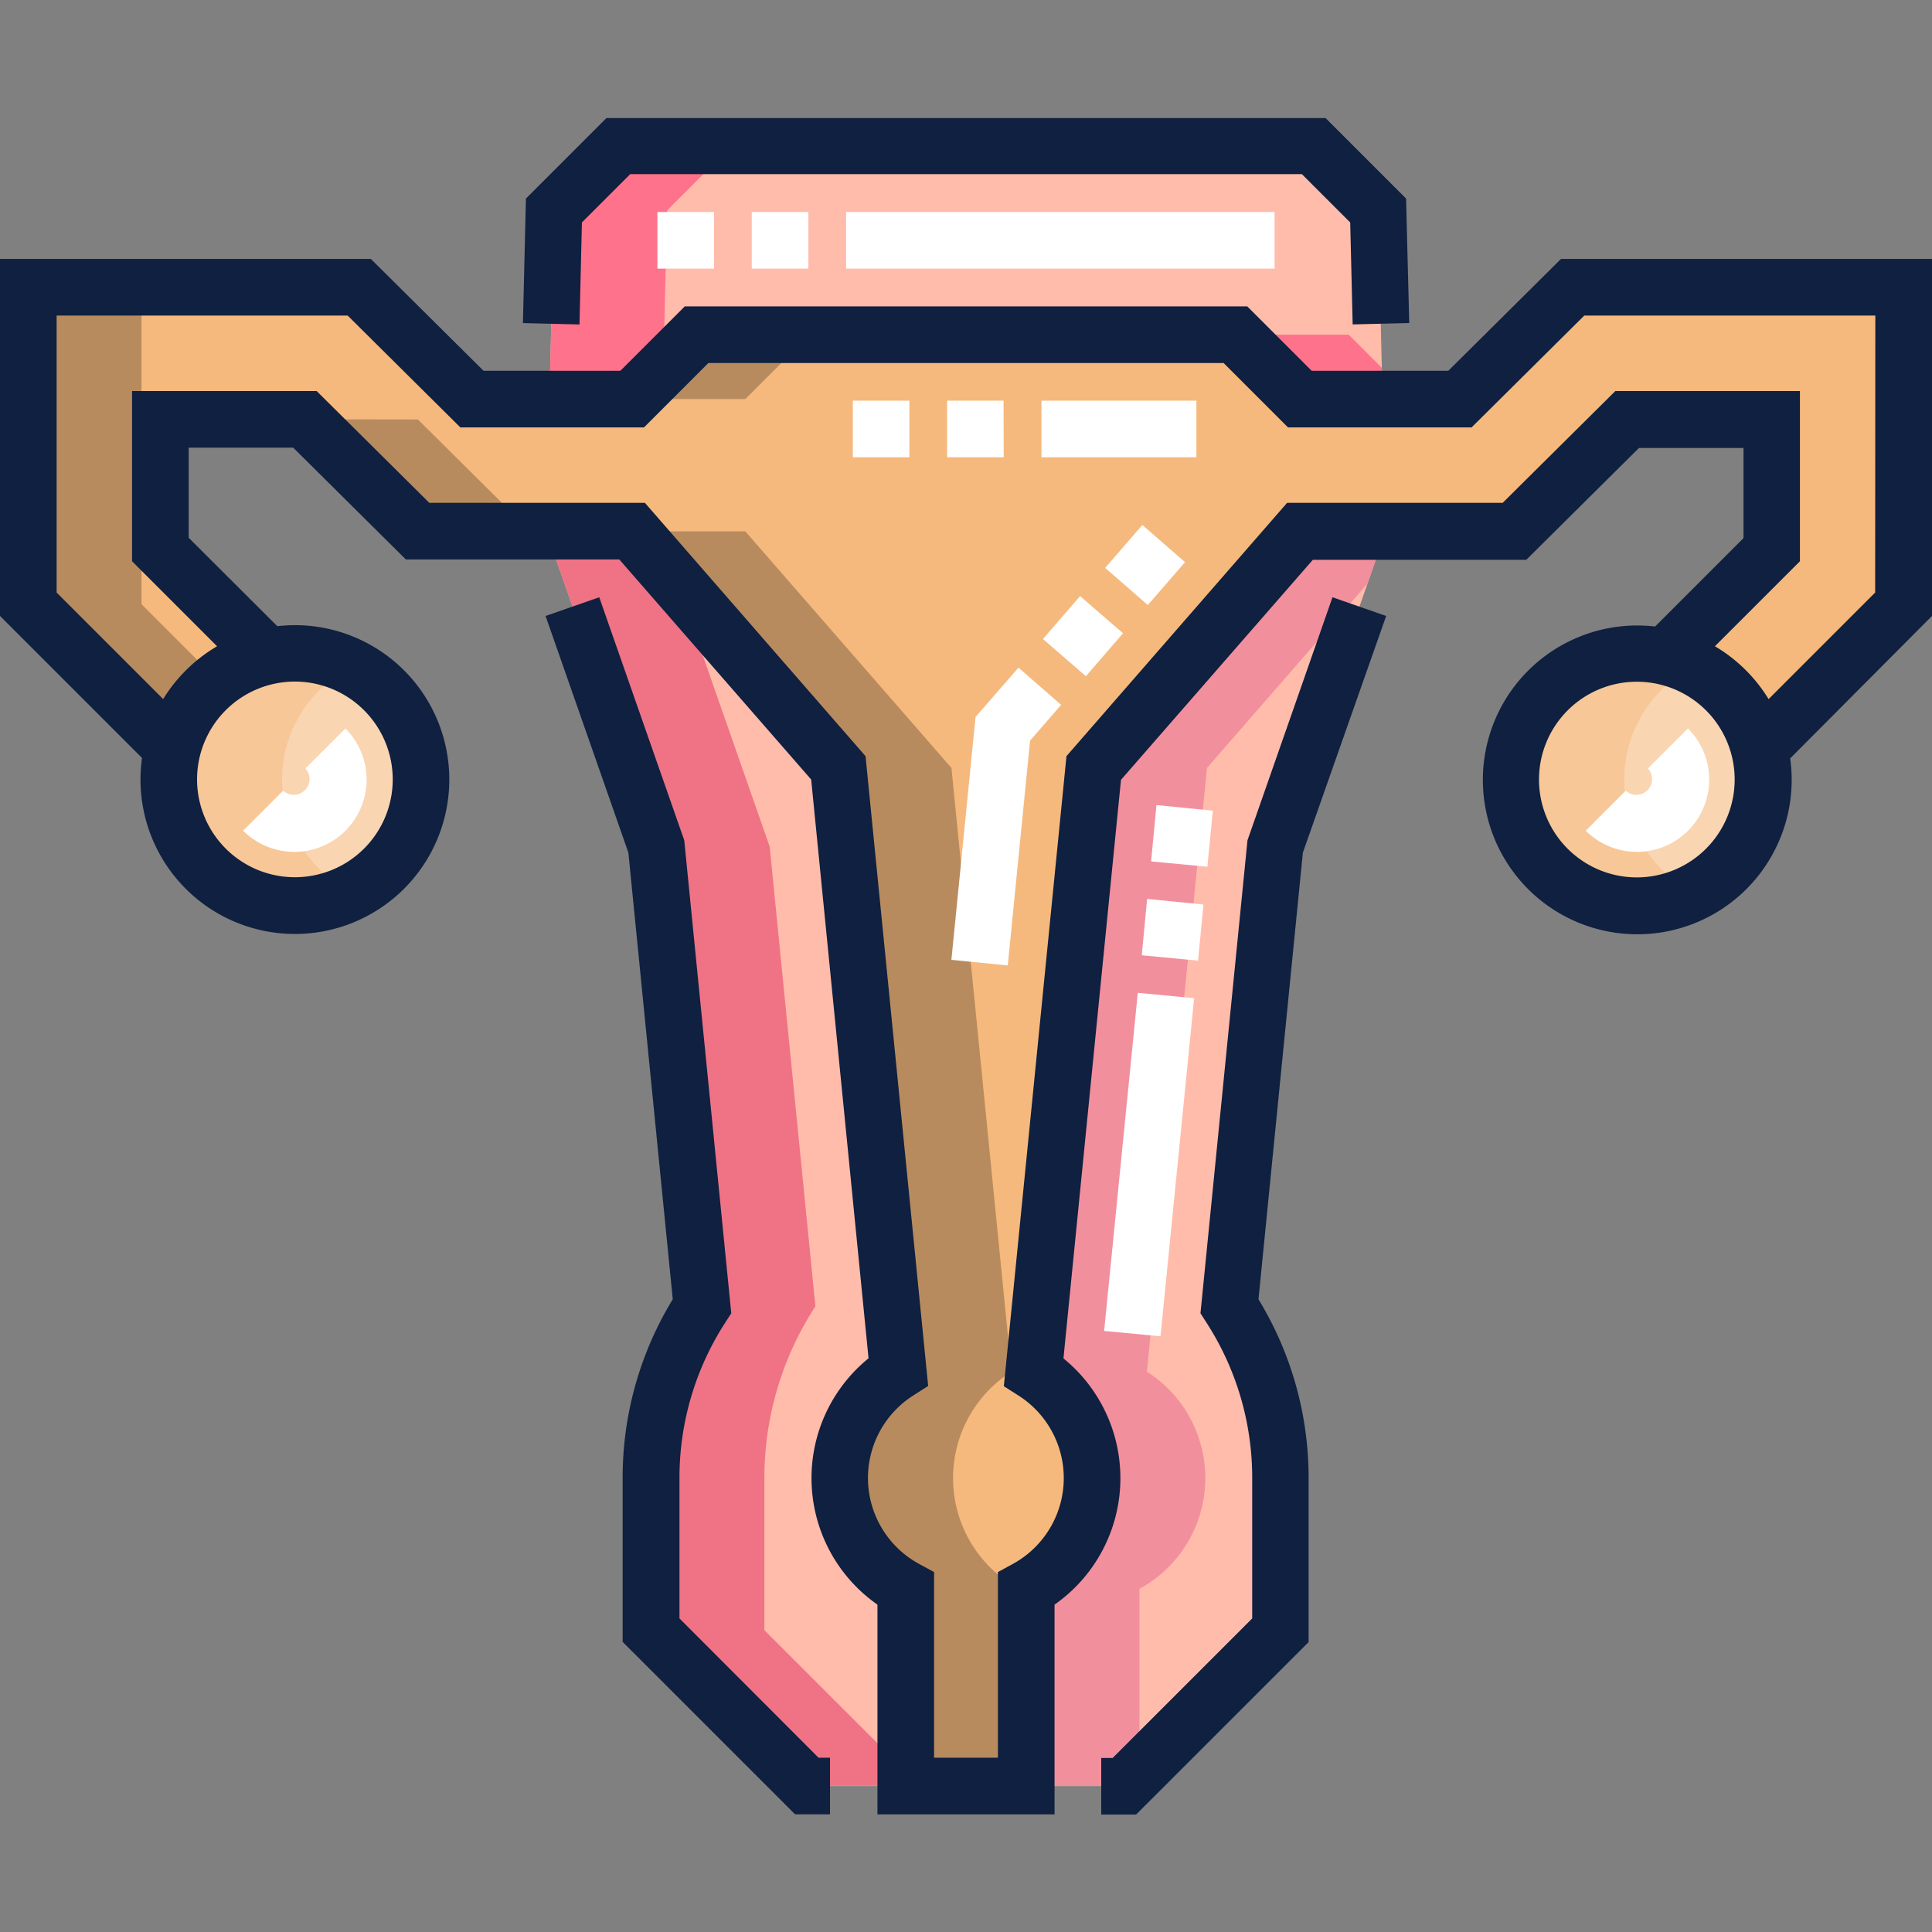 <svg id="Layer_1" data-name="Layer 1" xmlns="http://www.w3.org/2000/svg" viewBox="0 0 360 360"><rect x="0" y="0" width="360" height="360" fill="#808080" stroke="none"/><defs><style>.cls-1{fill:#f9d5b1;}.cls-2{fill:#f5b97d;}.cls-3{fill:#ffbcab;}.cls-4{fill:#f7c797;}.cls-5{fill:#b88b5e;}.cls-6{fill:#ff728b;}.cls-7{fill:#f28f9d;}.cls-8{fill:#ef7385;}.cls-9{fill:#0f2040;}.cls-10{fill:#fff;}</style></defs><title>Gyn</title><path class="cls-1" d="M78.45,145.26A23.5,23.5,0,1,1,55,121.76,23.5,23.5,0,0,1,78.45,145.26Z"/><path class="cls-1" d="M328.54,145.26a23.5,23.5,0,1,1-23.5-23.5A23.5,23.5,0,0,1,328.54,145.26Z"/><path class="cls-2" d="M293,53.52l-21,20.84H242.23l-12-12H129.78l-12,12H87.93L67,53.52H5.27v59.07l24.57,24.57,17.4-17.41L29.88,102.4V78.13H56.81L77.77,99h40L156.2,143.1l11.18,112.49a23.5,23.5,0,0,0,1.39,40.47V332.8h22.46V296.06a23.5,23.5,0,0,0,1.39-40.47L203.8,143.1,242.23,99h40l21-20.84h26.93V102.4l-17.48,17.48,17.4,17.4,24.69-24.69V53.52Z"/><path class="cls-3" d="M168.77,296.06V332.8H150.39l-29-29V275.41a58.62,58.62,0,0,1,9.5-32l-8.52-85.65L101.77,99h16L156.2,143.1l11.18,112.49a23.5,23.5,0,0,0,1.39,40.47Zm-51-221.7,12-12H230.22l12,12h15.4l-.84-35.15-12-12H115.22l-12,12-.84,35.15ZM258.23,99h-16L203.8,143.1,192.62,255.59a23.5,23.5,0,0,1-1.39,40.47V332.8h18.38l29-29V275.41a58.64,58.64,0,0,0-9.49-32l8.52-85.66Z"/><path class="cls-4" d="M52.55,145.26a23.5,23.5,0,0,1,13-21,23.5,23.5,0,1,0,0,42A23.49,23.49,0,0,1,52.55,145.26Z"/><path class="cls-4" d="M302.64,145.26a23.5,23.5,0,0,1,12.95-21,23.5,23.5,0,1,0,0,42A23.49,23.49,0,0,1,302.64,145.26Z"/><path class="cls-5" d="M150.88,62.36h-21.1l-12,12h21.1Z"/><path class="cls-5" d="M26.37,112.59V53.52H5.27v59.07l24.57,24.57,10.55-10.55Z"/><path class="cls-5" d="M177.59,275.41a23.48,23.48,0,0,1,10.89-19.82L177.29,143.1,138.87,99h-21.1L156.2,143.1l11.18,112.49a23.5,23.5,0,0,0,1.39,40.47V332.8h21.1V296.06A23.47,23.47,0,0,1,177.59,275.41Z"/><path class="cls-5" d="M56.81,78.13,77.77,99h21.1l-21-20.84Z"/><path class="cls-6" d="M123.6,68.54l.7-29.33,12-12H115.22l-12,12-.84,35.15h15.4Z"/><path class="cls-6" d="M230.22,62.36l12,12h15.4l-.14-5.82c-1.88-1.89-3.76-3.76-6.18-6.18Z"/><path class="cls-7" d="M212.32,296.06a23.5,23.5,0,0,0,1.39-40.47L224.9,143.1l29.91-34.35L258.23,99h-16L203.8,143.1,192.62,255.59a23.5,23.5,0,0,1-1.39,40.47V332.8h18.38l2.71-2.71Z"/><path class="cls-8" d="M142.43,303.76V275.41a58.63,58.63,0,0,1,9.51-32l-8.52-85.65-17.14-49L117.77,99h-16l20.55,58.76,8.52,85.65a58.62,58.62,0,0,0-9.5,32v28.35l29,29h18.39v-2.71Z"/><path class="cls-9" d="M360,48.25H290.87l-21,20.84H244.41l-12-12H127.6l-12,12H90.1l-21-20.84H0v66.52l26.46,26.46a29.87,29.87,0,0,0-.28,4A28.77,28.77,0,1,0,55,116.49a30.68,30.68,0,0,0-3.33.19L35.16,100.21V83.41H54.63l21,20.84h39.77l35.75,41L161.84,253.1A28.76,28.76,0,0,0,163.5,299v39.08h33V299a28.77,28.77,0,0,0,1.66-45.88l10.72-107.81,35.75-41H284.4l21-20.84h19.48v16.8l-16.47,16.47a30.4,30.4,0,0,0-3.33-.19,28.77,28.77,0,1,0,28.77,28.77,28.08,28.08,0,0,0-.28-4L360,114.77Zm-286.82,97A18.23,18.23,0,1,1,55,127,18.25,18.25,0,0,1,73.18,145.26ZM305,163.49a18.23,18.23,0,1,1,18.23-18.23A18.24,18.24,0,0,1,305,163.49Zm44.41-53.08-19.86,19.86a29,29,0,0,0-10-9.85l15.84-15.84V72.86H301l-21,20.84H239.83l-41.11,47.2L187.05,258.3l2.73,1.74a18.23,18.23,0,0,1-1.08,31.39l-2.75,1.5v34.59h-11.9V292.93l-2.76-1.5A18.22,18.22,0,0,1,170.22,260l2.73-1.75L161.28,140.9,120.17,93.7H80L59,72.86H24.61v31.72l15.84,15.84a29.12,29.12,0,0,0-10.05,9.84L10.55,110.41V58.8H64.78l21,20.84H120l12-12H228l12,12h34.21l21-20.84h54.23Z"/><path class="cls-9" d="M108.43,41.45l9-9H242.59l9,9,.46,19,10.54-.26L262,37l-15-15H113L98,37l-.56,23.2,10.54.26Z"/><path class="cls-9" d="M126.61,301.57V275.41a53.18,53.18,0,0,1,8.65-29.15l1-1.55-8.76-88.13-15.84-45.29-10,3.49,15.43,44.1,8.27,83.22a63.76,63.76,0,0,0-9.34,33.31v30.53l32.13,32.13h6.51V327.52h-2.14Z"/><path class="cls-9" d="M258.29,114.78l-10-3.49-15.84,45.29-8.76,88.13,1,1.56a53.25,53.25,0,0,1,8.64,29.14v26.16l-26,26h-2.13v10.54h6.5l32.14-32.13V275.41a63.82,63.82,0,0,0-9.34-33.3l8.27-83.23Z"/><path class="cls-10" d="M305,158.73a13.43,13.43,0,0,1-9.52-3.94l7.45-7.46a2.93,2.93,0,0,0,4.14-4.14l7.46-7.45a13.47,13.47,0,0,1-9.53,23Z"/><path class="cls-10" d="M54.83,158.73a13.47,13.47,0,0,1-9.53-3.94l7.46-7.46a2.93,2.93,0,0,0,4.14-4.14l7.46-7.45a13.47,13.47,0,0,1-9.53,23Z"/><path class="cls-10" d="M187.78,179.9l-10.5-1.05,4.5-45.26,8-9.18,7.95,6.93L191.94,138ZM202.34,126l-8-6.93,6.92-8,8,6.93Zm11.54-13.26-7.95-6.92,6.93-8,7.95,6.93Z"/><path class="cls-10" d="M222.93,85.21H194.06V74.66h28.87Zm-35.9,0H176.48V74.66H187Zm-17.58,0H158.91V74.66h10.54Z"/><path class="cls-10" d="M216.24,249l-10.5-1,6.27-63,10.5,1Zm7-70-10.49-1,1-10.5,10.5,1.05Zm1.74-17.49-10.49-1,1-10.5,10.5,1.05Z"/><path class="cls-10" d="M237.5,50.05H157.66V39.5H237.5V50.05Zm-86.87,0H140.08V39.5h10.55Zm-17.58,0H122.5V39.5h10.55Z"/></svg>